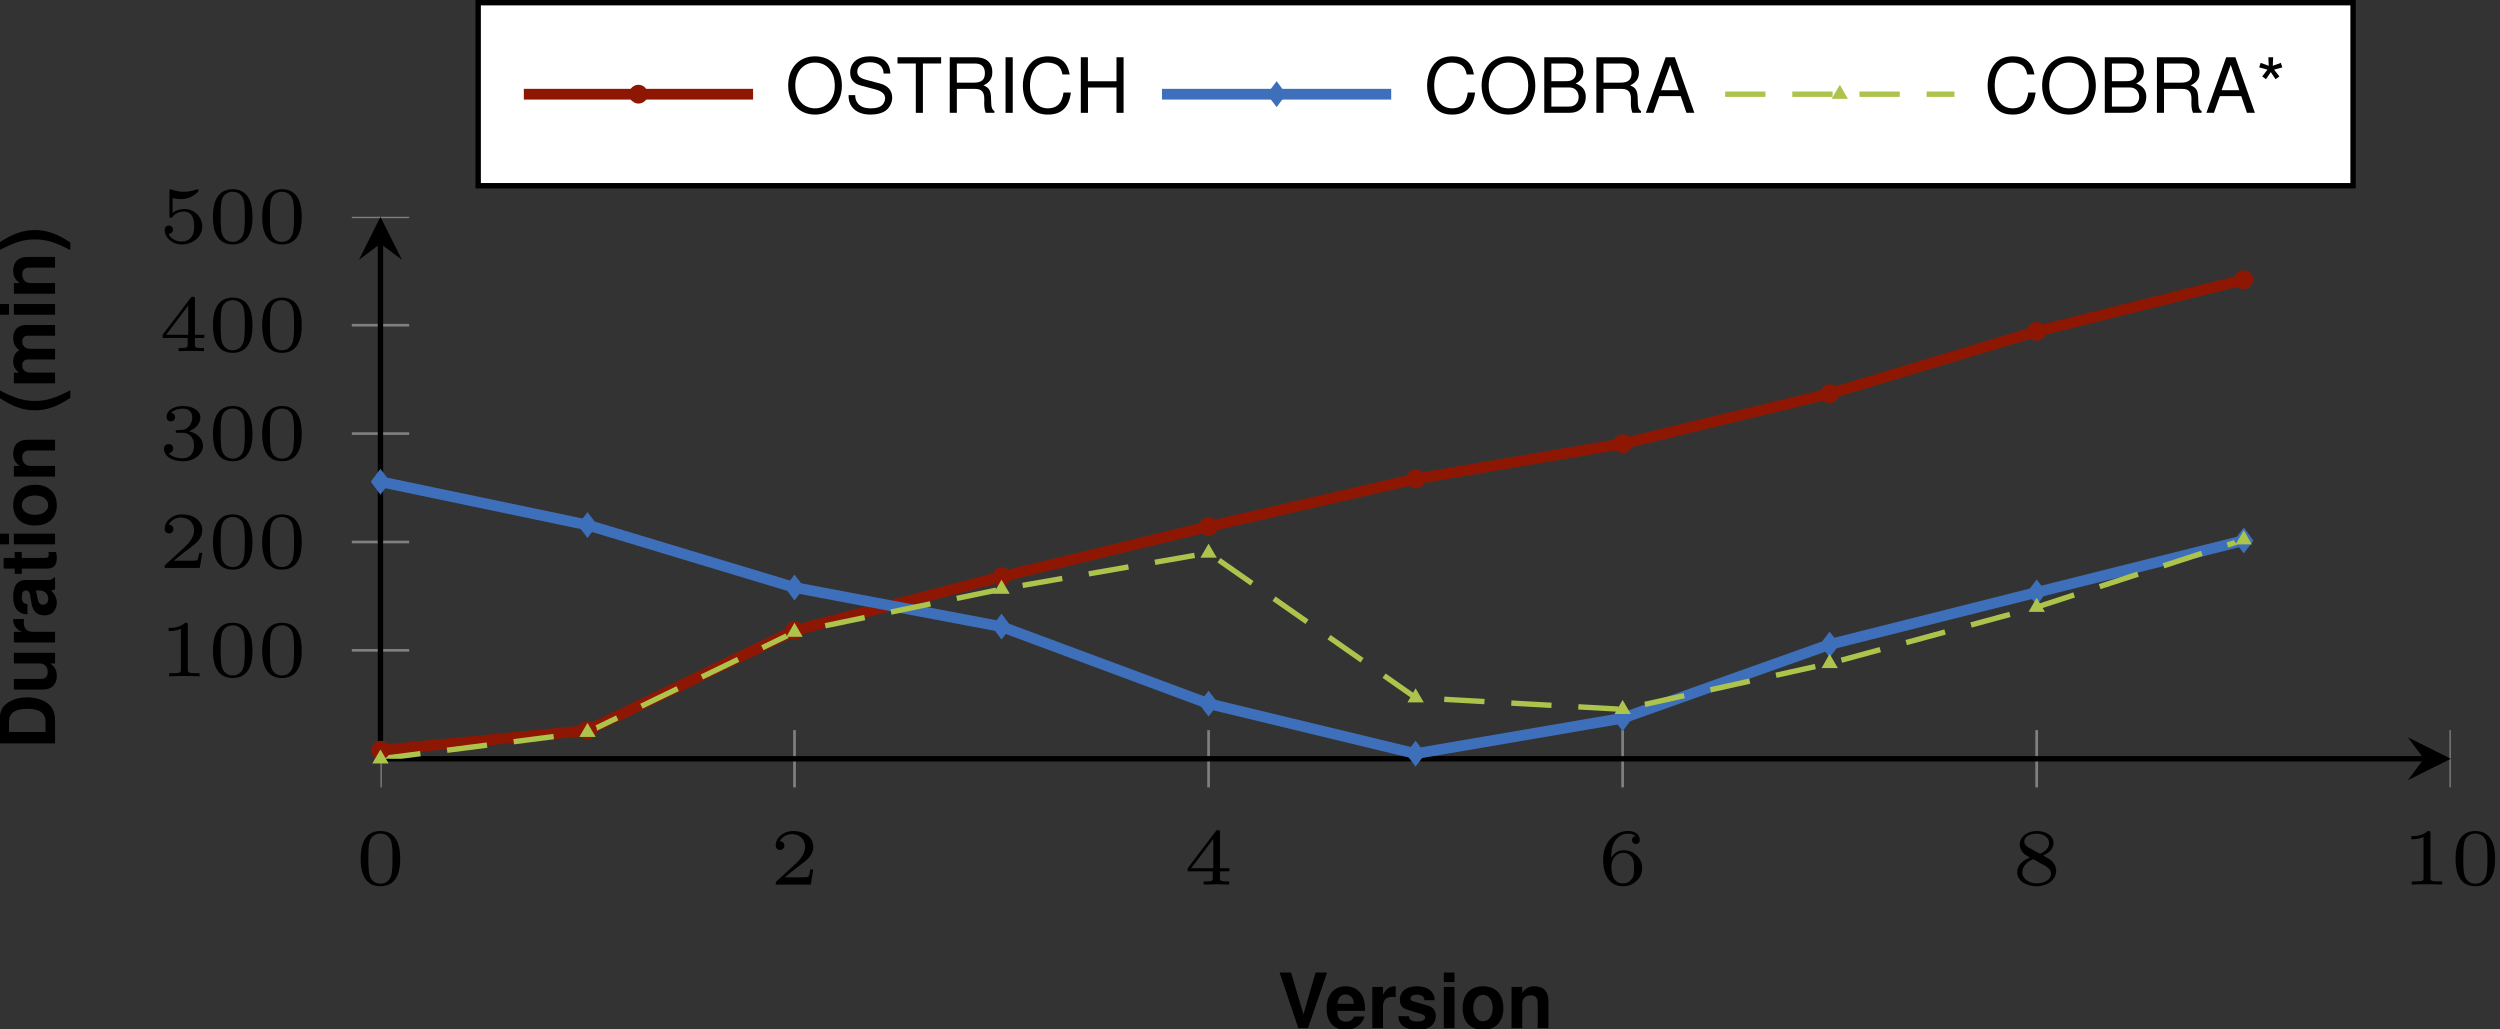 <?xml version='1.0' encoding='UTF-8'?>
<!-- This file was generated by dvisvgm 2.9.1 -->
<svg version='1.1' xmlns='http://www.w3.org/2000/svg' xmlns:xlink='http://www.w3.org/1999/xlink' width='185.474pt' height='76.356pt' viewBox='2.848 -15.309 185.474 76.356'>
<rect x="2.848" y="-15.309" width="185.474" height="76.356" fill="#333333" stroke="none"/>
<defs>
<clipPath id='clip1'>
<path d='M31.074 182.719H184.671V-140.957H31.074'/>
</clipPath>
<clipPath id='clip2'>
<path d='M-110.68 40.984V.777H326.425V40.984'/>
</clipPath>
<clipPath id='clip3'>
<path d='M31.074 40.984H184.671V.777H31.074Z'/>
</clipPath>
<path id='g1-40' d='M1.148-4.124C.498-3.146 .226-2.365 .226-1.499C.226-.628 .498 .153 1.148 1.131H1.714C1.115-.034 .922-.668 .922-1.499C.922-2.325 1.115-2.97 1.714-4.124H1.148Z'/>
<path id='g1-41' d='M.69 1.131C1.341 .153 1.612-.628 1.612-1.494C1.612-2.365 1.341-3.146 .69-4.124H.124C.724-2.959 .917-2.325 .917-1.494C.917-.668 .724-.023 .124 1.131H.69Z'/>
<path id='g1-68' d='M.436 0H2.048C2.676 0 3.072-.147 3.349-.481C3.677-.866 3.853-1.426 3.853-2.065C3.853-2.699 3.677-3.259 3.349-3.649C3.072-3.983 2.682-4.124 2.048-4.124H.436V0ZM1.284-.707V-3.417H2.048C2.687-3.417 3.004-2.97 3.004-2.059C3.004-1.154 2.687-.707 2.048-.707H1.284Z'/>
<path id='g1-86' d='M2.246 0L3.66-4.124H2.806L1.907-1.018L.99-4.124H.136L1.528 0H2.246Z'/>
<path id='g1-97' d='M2.965-.096C2.823-.226 2.783-.311 2.783-.47V-2.167C2.783-2.789 2.359-3.106 1.533-3.106S.277-2.755 .226-2.048H.99C1.03-2.365 1.16-2.467 1.55-2.467C1.856-2.467 2.008-2.365 2.008-2.161C2.008-2.059 1.957-1.969 1.873-1.924C1.765-1.867 1.765-1.867 1.375-1.805L1.058-1.748C.453-1.646 .158-1.335 .158-.786C.158-.526 .232-.311 .373-.158C.549 .023 .815 .13 1.086 .13C1.426 .13 1.737-.017 2.014-.306C2.014-.147 2.031-.091 2.105 0H2.965V-.096ZM2.008-1.228C2.008-.769 1.782-.509 1.38-.509C1.115-.509 .95-.651 .95-.877C.95-1.115 1.075-1.228 1.403-1.296L1.675-1.346C1.884-1.386 1.918-1.397 2.008-1.443V-1.228Z'/>
<path id='g1-101' d='M2.965-1.279C2.97-1.346 2.97-1.375 2.97-1.414C2.97-1.72 2.925-2.003 2.851-2.218C2.648-2.772 2.155-3.106 1.539-3.106C.662-3.106 .124-2.472 .124-1.448C.124-.47 .656 .13 1.522 .13C2.206 .13 2.761-.26 2.936-.86H2.155C2.059-.617 1.839-.475 1.55-.475C1.324-.475 1.143-.571 1.03-.741C.956-.854 .928-.99 .917-1.279H2.965ZM.928-1.805C.979-2.269 1.177-2.501 1.528-2.501C1.726-2.501 1.907-2.404 2.02-2.246C2.093-2.133 2.127-2.014 2.144-1.805H.928Z'/>
<path id='g1-105' d='M1.171-3.055H.379V0H1.171V-3.055ZM1.171-4.124H.379V-3.417H1.171V-4.124Z'/>
<path id='g1-109' d='M.339-3.055V0H1.131V-1.833C1.131-2.206 1.335-2.433 1.675-2.433C1.941-2.433 2.105-2.28 2.105-2.037V0H2.897V-1.833C2.897-2.206 3.1-2.433 3.44-2.433C3.706-2.433 3.87-2.28 3.87-2.037V0H4.662V-2.161C4.662-2.755 4.3-3.106 3.689-3.106C3.304-3.106 3.032-2.97 2.795-2.653C2.648-2.942 2.342-3.106 1.963-3.106C1.612-3.106 1.386-2.987 1.126-2.676V-3.055H.339Z'/>
<path id='g1-110' d='M.356-3.055V0H1.148V-1.833C1.148-2.195 1.403-2.433 1.788-2.433C2.127-2.433 2.297-2.246 2.297-1.884V0H3.089V-2.048C3.089-2.721 2.716-3.106 2.065-3.106C1.652-3.106 1.375-2.953 1.148-2.614V-3.055H.356Z'/>
<path id='g1-111' d='M1.703-3.106C.769-3.106 .198-2.489 .198-1.488C.198-.481 .769 .13 1.709 .13C2.636 .13 3.219-.487 3.219-1.465C3.219-2.501 2.659-3.106 1.703-3.106ZM1.709-2.467C2.144-2.467 2.427-2.076 2.427-1.477C2.427-.905 2.133-.509 1.709-.509C1.279-.509 .99-.905 .99-1.488S1.279-2.467 1.709-2.467Z'/>
<path id='g1-114' d='M.356-3.055V0H1.148V-1.624C1.148-2.088 1.38-2.32 1.844-2.32C1.929-2.32 1.986-2.314 2.093-2.297V-3.1C2.048-3.106 2.02-3.106 1.997-3.106C1.635-3.106 1.318-2.868 1.148-2.455V-3.055H.356Z'/>
<path id='g1-115' d='M2.857-2.071C2.846-2.716 2.348-3.106 1.528-3.106C.752-3.106 .272-2.716 .272-2.088C.272-1.884 .334-1.709 .441-1.59C.549-1.482 .645-1.431 .939-1.335L1.884-1.041C2.082-.979 2.15-.917 2.15-.792C2.15-.605 1.929-.492 1.561-.492C1.358-.492 1.194-.532 1.092-.6C1.007-.662 .973-.724 .939-.888H.164C.187-.221 .679 .13 1.607 .13C2.031 .13 2.354 .04 2.58-.141S2.942-.605 2.942-.905C2.942-1.301 2.744-1.556 2.342-1.675L1.341-1.963C1.12-2.031 1.064-2.076 1.064-2.201C1.064-2.37 1.245-2.484 1.522-2.484C1.901-2.484 2.088-2.348 2.093-2.071H2.857Z'/>
<path id='g1-116' d='M1.703-2.993H1.262V-3.813H.47V-2.993H.079V-2.467H.47V-.588C.47-.107 .724 .13 1.245 .13C1.42 .13 1.561 .113 1.703 .068V-.487C1.624-.475 1.578-.47 1.522-.47C1.313-.47 1.262-.532 1.262-.803V-2.467H1.703V-2.993Z'/>
<path id='g1-117' d='M3.061 0V-3.055H2.269V-1.143C2.269-.781 2.014-.543 1.629-.543C1.29-.543 1.12-.724 1.12-1.092V-3.055H.328V-.928C.328-.255 .702 .13 1.352 .13C1.765 .13 2.042-.023 2.269-.362V0H3.061Z'/>
<path id='g4-42' d='M.905-4.124L.933-3.491L.334-3.706L.226-3.372L.837-3.202L.447-2.699L.73-2.495L1.086-3.021L1.437-2.495L1.726-2.699L1.33-3.202L1.941-3.372L1.833-3.706L1.233-3.491L1.262-4.124H.905Z'/>
<path id='g4-65' d='M2.682-1.239L3.106 0H3.694L2.246-4.124H1.567L.096 0H.656L1.092-1.239H2.682ZM2.535-1.68H1.222L1.901-3.559L2.535-1.68Z'/>
<path id='g4-66' d='M.447 0H2.308C2.699 0 2.987-.107 3.208-.345C3.411-.56 3.525-.854 3.525-1.177C3.525-1.675 3.298-1.974 2.772-2.178C3.146-2.354 3.344-2.659 3.344-3.078C3.344-3.378 3.23-3.643 3.015-3.836C2.8-4.034 2.518-4.124 2.122-4.124H.447V0ZM.973-2.348V-3.66H1.991C2.286-3.66 2.45-3.621 2.591-3.513C2.738-3.4 2.817-3.23 2.817-3.004C2.817-2.783 2.738-2.608 2.591-2.495C2.45-2.387 2.286-2.348 1.991-2.348H.973ZM.973-.464V-1.884H2.257C2.512-1.884 2.682-1.822 2.806-1.686C2.931-1.556 2.998-1.375 2.998-1.171C2.998-.973 2.931-.792 2.806-.662C2.682-.526 2.512-.464 2.257-.464H.973Z'/>
<path id='g4-67' d='M3.745-2.846C3.581-3.751 3.061-4.192 2.155-4.192C1.601-4.192 1.154-4.017 .849-3.677C.475-3.27 .272-2.682 .272-2.014C.272-1.335 .481-.752 .871-.351C1.188-.023 1.595 .13 2.133 .13C3.14 .13 3.706-.413 3.83-1.505H3.287C3.242-1.222 3.185-1.03 3.1-.866C2.931-.526 2.58-.334 2.139-.334C1.318-.334 .798-.99 .798-2.02C.798-3.078 1.296-3.728 2.093-3.728C2.427-3.728 2.738-3.626 2.908-3.468C3.061-3.327 3.146-3.151 3.208-2.846H3.745Z'/>
<path id='g4-72' d='M3.117-1.878V0H3.643V-4.124H3.117V-2.342H.996V-4.124H.47V0H1.001V-1.878H3.117Z'/>
<path id='g4-73' d='M1.098-4.124H.566V0H1.098V-4.124Z'/>
<path id='g4-79' d='M2.201-4.192C1.018-4.192 .215-3.321 .215-2.031S1.018 .13 2.206 .13C2.704 .13 3.151-.023 3.485-.306C3.932-.685 4.198-1.324 4.198-1.997C4.198-3.327 3.411-4.192 2.201-4.192ZM2.201-3.728C3.095-3.728 3.672-3.049 3.672-2.008C3.672-1.013 3.078-.334 2.206-.334C1.33-.334 .741-1.013 .741-2.031S1.33-3.728 2.201-3.728Z'/>
<path id='g4-82' d='M1.052-1.776H2.41C2.88-1.776 3.089-1.55 3.089-1.041L3.083-.673C3.083-.419 3.129-.17 3.202 0H3.841V-.13C3.643-.266 3.604-.413 3.592-.962C3.587-1.641 3.479-1.844 3.032-2.037C3.496-2.263 3.683-2.552 3.683-3.021C3.683-3.734 3.236-4.124 2.427-4.124H.526V0H1.052V-1.776ZM1.052-2.24V-3.66H2.325C2.619-3.66 2.789-3.615 2.919-3.502C3.061-3.383 3.134-3.196 3.134-2.948C3.134-2.461 2.885-2.24 2.325-2.24H1.052Z'/>
<path id='g4-83' d='M3.372-2.914C3.366-3.723 2.812-4.192 1.861-4.192C.956-4.192 .396-3.728 .396-2.981C.396-2.478 .662-2.161 1.205-2.02L2.229-1.748C2.75-1.612 2.987-1.403 2.987-1.081C2.987-.86 2.868-.634 2.693-.509C2.529-.396 2.269-.334 1.935-.334C1.488-.334 1.182-.441 .984-.679C.832-.86 .764-1.058 .769-1.313H.272C.277-.933 .351-.685 .515-.458C.798-.074 1.273 .13 1.901 .13C2.393 .13 2.795 .017 3.061-.187C3.338-.407 3.513-.775 3.513-1.131C3.513-1.641 3.196-2.014 2.636-2.167L1.601-2.444C1.103-2.58 .922-2.738 .922-3.055C.922-3.474 1.29-3.751 1.844-3.751C2.501-3.751 2.868-3.451 2.874-2.914H3.372Z'/>
<path id='g4-84' d='M2.003-3.66H3.355V-4.124H.119V-3.66H1.477V0H2.003V-3.66Z'/>
<path id='g2-48' d='M3.288-1.907C3.288-2.343 3.288-3.975 1.823-3.975S.359-2.343 .359-1.907C.359-1.476 .359 .126 1.823 .126S3.288-1.476 3.288-1.907ZM1.823-.066C1.572-.066 1.166-.185 1.022-.681C.927-1.028 .927-1.614 .927-1.985C.927-2.385 .927-2.845 1.01-3.168C1.16-3.706 1.614-3.784 1.823-3.784C2.098-3.784 2.493-3.652 2.624-3.198C2.714-2.881 2.72-2.445 2.72-1.985C2.72-1.602 2.72-.998 2.618-.664C2.451-.143 2.02-.066 1.823-.066Z'/>
<path id='g2-49' d='M2.146-3.796C2.146-3.975 2.122-3.975 1.943-3.975C1.548-3.593 .938-3.593 .723-3.593V-3.359C.879-3.359 1.273-3.359 1.632-3.527V-.508C1.632-.311 1.632-.233 1.016-.233H.759V0C1.088-.024 1.554-.024 1.889-.024S2.69-.024 3.019 0V-.233H2.762C2.146-.233 2.146-.311 2.146-.508V-3.796Z'/>
<path id='g2-50' d='M3.216-1.118H2.995C2.983-1.034 2.923-.64 2.833-.574C2.792-.538 2.307-.538 2.224-.538H1.106L1.871-1.16C2.074-1.321 2.606-1.704 2.792-1.883C2.971-2.062 3.216-2.367 3.216-2.792C3.216-3.539 2.54-3.975 1.739-3.975C.968-3.975 .43-3.467 .43-2.905C.43-2.6 .687-2.564 .753-2.564C.903-2.564 1.076-2.672 1.076-2.887C1.076-3.019 .998-3.21 .735-3.21C.873-3.515 1.237-3.742 1.65-3.742C2.277-3.742 2.612-3.276 2.612-2.792C2.612-2.367 2.331-1.931 1.913-1.548L.496-.251C.436-.191 .43-.185 .43 0H3.031L3.216-1.118Z'/>
<path id='g2-51' d='M1.757-1.985C2.266-1.985 2.606-1.644 2.606-1.034C2.606-.377 2.212-.09 1.775-.09C1.614-.09 .998-.126 .729-.472C.962-.496 1.058-.652 1.058-.813C1.058-1.016 .915-1.154 .717-1.154C.556-1.154 .377-1.052 .377-.801C.377-.209 1.034 .126 1.793 .126C2.678 .126 3.27-.442 3.27-1.034C3.27-1.47 2.935-1.931 2.224-2.11C2.696-2.266 3.078-2.648 3.078-3.138C3.078-3.616 2.517-3.975 1.799-3.975C1.1-3.975 .568-3.652 .568-3.162C.568-2.905 .765-2.833 .885-2.833C1.04-2.833 1.201-2.941 1.201-3.15C1.201-3.335 1.07-3.443 .909-3.467C1.19-3.778 1.733-3.778 1.787-3.778C2.092-3.778 2.475-3.634 2.475-3.138C2.475-2.809 2.289-2.236 1.692-2.2C1.584-2.194 1.423-2.182 1.369-2.182C1.309-2.176 1.243-2.17 1.243-2.08C1.243-1.985 1.309-1.985 1.411-1.985H1.757Z'/>
<path id='g2-52' d='M3.371-.98V-1.213H2.672V-3.856C2.672-3.993 2.672-4.035 2.523-4.035C2.415-4.035 2.403-4.017 2.349-3.945L.275-1.213V-.98H2.134V-.502C2.134-.305 2.134-.233 1.632-.233H1.459V0C1.578-.006 2.14-.024 2.403-.024S3.228-.006 3.347 0V-.233H3.174C2.672-.233 2.672-.305 2.672-.502V-.98H3.371ZM2.176-3.383V-1.213H.532L2.176-3.383Z'/>
<path id='g2-53' d='M1.016-3.318C1.213-3.264 1.423-3.24 1.626-3.24C1.757-3.24 2.092-3.24 2.469-3.449C2.57-3.509 2.941-3.754 2.941-3.879C2.941-3.957 2.881-3.975 2.857-3.975C2.839-3.975 2.833-3.975 2.768-3.951C2.552-3.867 2.248-3.784 1.859-3.784C1.566-3.784 1.243-3.838 .974-3.939C.915-3.963 .891-3.975 .867-3.975C.783-3.975 .783-3.909 .783-3.814V-2.02C.783-1.919 .783-1.847 .891-1.847C.944-1.847 .962-1.871 1.004-1.919C1.154-2.11 1.417-2.313 1.883-2.313C2.618-2.313 2.618-1.417 2.618-1.225C2.618-.992 2.6-.658 2.403-.412C2.218-.185 1.943-.09 1.686-.09C1.273-.09 .861-.317 .717-.664C1.01-.669 1.046-.903 1.046-.974C1.046-1.136 .921-1.279 .735-1.279C.681-1.279 .43-1.249 .43-.95C.43-.4 .95 .126 1.704 .126C2.523 .126 3.216-.454 3.216-1.201C3.216-1.883 2.666-2.505 1.895-2.505C1.506-2.505 1.207-2.379 1.016-2.218V-3.318Z'/>
<path id='g2-54' d='M.974-1.979C.98-2.277 .992-2.774 1.201-3.144C1.465-3.599 1.859-3.778 2.218-3.778C2.355-3.778 2.63-3.754 2.774-3.587C2.552-3.551 2.517-3.395 2.517-3.3C2.517-3.144 2.624-3.013 2.803-3.013S3.096-3.126 3.096-3.312C3.096-3.676 2.821-3.975 2.212-3.975C1.285-3.975 .377-3.168 .377-1.895C.377-.442 1.052 .126 1.841 .126C2.074 .126 2.481 .09 2.845-.263C3.037-.454 3.27-.693 3.27-1.219C3.27-1.423 3.246-1.805 2.881-2.146C2.672-2.337 2.409-2.546 1.901-2.546C1.482-2.546 1.178-2.331 .974-1.979ZM1.835-.09C.992-.09 .992-1.118 .992-1.351C.992-1.865 1.333-2.355 1.871-2.355C2.182-2.355 2.361-2.23 2.505-2.038C2.672-1.805 2.672-1.536 2.672-1.219C2.672-.807 2.66-.604 2.457-.365C2.313-.185 2.122-.09 1.835-.09Z'/>
<path id='g2-56' d='M2.301-2.158C2.744-2.355 3.078-2.648 3.078-3.078C3.078-3.664 2.451-3.975 1.829-3.975C1.154-3.975 .568-3.569 .568-2.965C.568-2.594 .813-2.307 1.064-2.158C1.124-2.122 1.267-2.044 1.327-2.008C.933-1.859 .377-1.524 .377-.921C.377-.221 1.124 .126 1.817 .126C2.612 .126 3.27-.353 3.27-1.016C3.27-1.429 3.019-1.674 2.929-1.763C2.815-1.871 2.517-2.038 2.301-2.158ZM1.219-2.75C1.207-2.756 .903-2.923 .903-3.198C.903-3.587 1.375-3.778 1.817-3.778C2.283-3.778 2.744-3.521 2.744-3.072C2.744-2.612 2.248-2.367 2.08-2.283L1.219-2.75ZM1.566-1.883C1.632-1.847 2.271-1.488 2.433-1.405C2.558-1.327 2.887-1.148 2.887-.807C2.887-.335 2.337-.09 1.829-.09C1.273-.09 .759-.412 .759-.921S1.237-1.763 1.566-1.883Z'/>
</defs>
<g id='page1'>
<path d='M31.074 43.109V38.859M61.793 43.109V38.859M92.512 43.109V38.859M123.23 43.109V38.859M153.949 43.109V38.859M184.671 43.109V38.859' stroke='#808080' fill='none' stroke-width='.199' stroke-miterlimit='10' clip-path='url(#clip1)'/>
<path d='M28.949 32.941H33.203M28.949 24.902H33.203M28.949 16.859H33.203M28.949 8.816H33.203M28.949 .777H33.203' stroke='#808080' fill='none' stroke-width='.199' stroke-miterlimit='10' clip-path='url(#clip2)'/>
<path d='M31.074 40.984H182.675' stroke='#000' fill='none' stroke-width='.399' stroke-miterlimit='10'/>
<path d='M184.672 40.984L181.481 39.391L182.676 40.984L181.481 42.578'/>
<path d='M31.074 40.984V2.769' stroke='#000' fill='none' stroke-width='.399' stroke-miterlimit='10'/>
<path d='M31.074 .777L29.48 3.965L31.074 2.77L32.668 3.965'/>
<g transform='matrix(1 0 0 1 -33.266 32.526)'>
<use x='62.515' y='17.791' xlink:href='#g2-48'/>
</g>
<g transform='matrix(1 0 0 1 -2.547 32.526)'>
<use x='62.515' y='17.791' xlink:href='#g2-50'/>
</g>
<g transform='matrix(1 0 0 1 28.172 32.526)'>
<use x='62.515' y='17.791' xlink:href='#g2-52'/>
</g>
<g transform='matrix(1 0 0 1 58.891 32.526)'>
<use x='62.515' y='17.791' xlink:href='#g2-54'/>
</g>
<g transform='matrix(1 0 0 1 89.61 32.526)'>
<use x='62.515' y='17.791' xlink:href='#g2-56'/>
</g>
<g transform='matrix(1 0 0 1 118.502 32.526)'>
<use x='62.515' y='17.791' xlink:href='#g2-49'/>
<use x='66.168' y='17.791' xlink:href='#g2-48'/>
</g>
<g transform='matrix(1 0 0 1 -47.878 17.078)'>
<use x='62.515' y='17.791' xlink:href='#g2-49'/>
<use x='66.168' y='17.791' xlink:href='#g2-48'/>
<use x='69.821' y='17.791' xlink:href='#g2-48'/>
</g>
<g transform='matrix(1 0 0 1 -47.878 9.037)'>
<use x='62.515' y='17.791' xlink:href='#g2-50'/>
<use x='66.168' y='17.791' xlink:href='#g2-48'/>
<use x='69.821' y='17.791' xlink:href='#g2-48'/>
</g>
<g transform='matrix(1 0 0 1 -47.878 .995)'>
<use x='62.515' y='17.791' xlink:href='#g2-51'/>
<use x='66.168' y='17.791' xlink:href='#g2-48'/>
<use x='69.821' y='17.791' xlink:href='#g2-48'/>
</g>
<g transform='matrix(1 0 0 1 -47.878 -7.047)'>
<use x='62.515' y='17.791' xlink:href='#g2-52'/>
<use x='66.168' y='17.791' xlink:href='#g2-48'/>
<use x='69.821' y='17.791' xlink:href='#g2-48'/>
</g>
<g transform='matrix(1 0 0 1 -47.878 -15.089)'>
<use x='62.515' y='17.791' xlink:href='#g2-53'/>
<use x='66.168' y='17.791' xlink:href='#g2-48'/>
<use x='69.821' y='17.791' xlink:href='#g2-48'/>
</g>
<path d='M31.074 40.352L46.434 38.879L61.793 31.469L77.152 27.473L92.512 23.754L107.871 20.219L123.231 17.609L138.589 13.895L153.949 9.273L169.312 5.441' stroke='#8e1704' fill='none' stroke-width='.797' stroke-miterlimit='10' clip-path='url(#clip3)'/>
<path d='M31.074 20.43L46.434 23.641L61.793 28.277L77.152 31.184L92.512 36.895L107.871 40.605L123.231 37.973L138.589 32.504L153.949 28.637L169.312 24.793' stroke='#3e6fba' fill='none' stroke-width='.797' stroke-miterlimit='10' clip-path='url(#clip3)'/>
<path d='M31.074 40.984L46.434 39.016L61.793 31.59L77.152 28.395L92.512 25.715L107.871 36.453L123.231 37.316L138.589 33.906L153.949 29.734L169.312 24.73' stroke='#acc44b' fill='none' stroke-width='.399' stroke-miterlimit='10' stroke-dasharray='2.989,1.993' clip-path='url(#clip3)'/>
<path d='M31.375 40.352C31.375 40.188 31.242 40.051 31.074 40.051C30.91 40.051 30.777 40.188 30.777 40.352C30.777 40.516 30.91 40.652 31.074 40.652C31.242 40.652 31.375 40.516 31.375 40.352Z' fill='#8e1704'/>
<path d='M31.375 40.352C31.375 40.188 31.242 40.051 31.074 40.051C30.91 40.051 30.777 40.188 30.777 40.352C30.777 40.516 30.91 40.652 31.074 40.652C31.242 40.652 31.375 40.516 31.375 40.352Z' stroke='#8e1704' fill='none' stroke-width='.797' stroke-miterlimit='10'/>
<path d='M46.734 38.879C46.734 38.715 46.602 38.578 46.434 38.578C46.27 38.578 46.137 38.715 46.137 38.879C46.137 39.043 46.27 39.176 46.434 39.176C46.602 39.176 46.734 39.043 46.734 38.879Z' fill='#8e1704'/>
<path d='M46.734 38.879C46.734 38.715 46.602 38.578 46.434 38.578C46.27 38.578 46.137 38.715 46.137 38.879C46.137 39.043 46.27 39.176 46.434 39.176C46.602 39.176 46.734 39.043 46.734 38.879Z' stroke='#8e1704' fill='none' stroke-width='.797' stroke-miterlimit='10'/>
<path d='M62.094 31.469C62.094 31.301 61.961 31.168 61.793 31.168C61.629 31.168 61.496 31.301 61.496 31.469C61.496 31.633 61.629 31.766 61.793 31.766C61.961 31.766 62.094 31.633 62.094 31.469Z' fill='#8e1704'/>
<path d='M62.094 31.469C62.094 31.301 61.961 31.168 61.793 31.168C61.629 31.168 61.496 31.301 61.496 31.469C61.496 31.633 61.629 31.766 61.793 31.766C61.961 31.766 62.094 31.633 62.094 31.469Z' stroke='#8e1704' fill='none' stroke-width='.797' stroke-miterlimit='10'/>
<path d='M77.453 27.473C77.453 27.309 77.32 27.172 77.152 27.172C76.988 27.172 76.856 27.309 76.856 27.473C76.856 27.637 76.988 27.77 77.152 27.77C77.32 27.77 77.453 27.637 77.453 27.473Z' fill='#8e1704'/>
<path d='M77.453 27.473C77.453 27.309 77.32 27.172 77.152 27.172C76.988 27.172 76.856 27.309 76.856 27.473C76.856 27.637 76.988 27.77 77.152 27.77C77.32 27.77 77.453 27.637 77.453 27.473Z' stroke='#8e1704' fill='none' stroke-width='.797' stroke-miterlimit='10'/>
<path d='M92.812 23.754C92.812 23.59 92.68 23.453 92.512 23.453C92.348 23.453 92.215 23.59 92.215 23.754C92.215 23.918 92.348 24.051 92.512 24.051C92.68 24.051 92.812 23.918 92.812 23.754Z' fill='#8e1704'/>
<path d='M92.812 23.754C92.812 23.59 92.68 23.453 92.512 23.453C92.348 23.453 92.215 23.59 92.215 23.754C92.215 23.918 92.348 24.051 92.512 24.051C92.68 24.051 92.812 23.918 92.812 23.754Z' stroke='#8e1704' fill='none' stroke-width='.797' stroke-miterlimit='10'/>
<path d='M108.172 20.219C108.172 20.055 108.039 19.922 107.871 19.922C107.707 19.922 107.574 20.055 107.574 20.219C107.574 20.383 107.707 20.52 107.871 20.52C108.039 20.52 108.172 20.383 108.172 20.219Z' fill='#8e1704'/>
<path d='M108.172 20.219C108.172 20.055 108.039 19.922 107.871 19.922C107.707 19.922 107.574 20.055 107.574 20.219C107.574 20.383 107.707 20.52 107.871 20.52C108.039 20.52 108.172 20.383 108.172 20.219Z' stroke='#8e1704' fill='none' stroke-width='.797' stroke-miterlimit='10'/>
<path d='M123.531 17.609C123.531 17.441 123.398 17.309 123.231 17.309C123.066 17.309 122.934 17.441 122.934 17.609C122.934 17.773 123.066 17.906 123.231 17.906C123.398 17.906 123.531 17.773 123.531 17.609Z' fill='#8e1704'/>
<path d='M123.531 17.609C123.531 17.441 123.398 17.309 123.231 17.309C123.066 17.309 122.934 17.441 122.934 17.609C122.934 17.773 123.066 17.906 123.231 17.906C123.398 17.906 123.531 17.773 123.531 17.609Z' stroke='#8e1704' fill='none' stroke-width='.797' stroke-miterlimit='10'/>
<path d='M138.89 13.895C138.89 13.73 138.757 13.598 138.589 13.598C138.425 13.598 138.293 13.73 138.293 13.895C138.293 14.062 138.425 14.195 138.589 14.195C138.757 14.195 138.89 14.062 138.89 13.895Z' fill='#8e1704'/>
<path d='M138.89 13.895C138.89 13.73 138.757 13.598 138.589 13.598C138.425 13.598 138.293 13.73 138.293 13.895C138.293 14.062 138.425 14.195 138.589 14.195C138.757 14.195 138.89 14.062 138.89 13.895Z' stroke='#8e1704' fill='none' stroke-width='.797' stroke-miterlimit='10'/>
<path d='M154.25 9.273C154.25 9.105 154.117 8.973 153.949 8.973C153.785 8.973 153.652 9.105 153.652 9.273C153.652 9.438 153.785 9.57 153.949 9.57C154.117 9.57 154.25 9.438 154.25 9.273Z' fill='#8e1704'/>
<path d='M154.25 9.273C154.25 9.105 154.117 8.973 153.949 8.973C153.785 8.973 153.652 9.105 153.652 9.273C153.652 9.438 153.785 9.57 153.949 9.57C154.117 9.57 154.25 9.438 154.25 9.273Z' stroke='#8e1704' fill='none' stroke-width='.797' stroke-miterlimit='10'/>
<path d='M169.609 5.441C169.609 5.277 169.476 5.144 169.312 5.144C169.144 5.144 169.011 5.277 169.011 5.441C169.011 5.606 169.144 5.742 169.312 5.742C169.476 5.742 169.609 5.606 169.609 5.441Z' fill='#8e1704'/>
<path d='M169.609 5.441C169.609 5.277 169.476 5.144 169.312 5.144C169.144 5.144 169.011 5.277 169.011 5.441C169.011 5.606 169.144 5.742 169.312 5.742C169.476 5.742 169.609 5.606 169.609 5.441Z' stroke='#8e1704' fill='none' stroke-width='.797' stroke-miterlimit='10'/>
<path d='M31.074 20.133L31.301 20.43L31.074 20.73L30.852 20.43Z' fill='#8e1704'/>
<path d='M31.074 20.133L31.301 20.43L31.074 20.73L30.852 20.43Z' stroke='#3e6fba' fill='none' stroke-width='.797' stroke-miterlimit='10'/>
<path d='M46.434 23.344L46.66 23.641L46.434 23.941L46.211 23.641Z' fill='#8e1704'/>
<path d='M46.434 23.344L46.66 23.641L46.434 23.941L46.211 23.641Z' stroke='#3e6fba' fill='none' stroke-width='.797' stroke-miterlimit='10'/>
<path d='M61.793 27.98L62.02 28.277L61.793 28.578L61.57 28.277Z' fill='#8e1704'/>
<path d='M61.793 27.98L62.02 28.277L61.793 28.578L61.57 28.277Z' stroke='#3e6fba' fill='none' stroke-width='.797' stroke-miterlimit='10'/>
<path d='M77.152 30.883L77.379 31.184L77.152 31.48L76.93 31.184Z' fill='#8e1704'/>
<path d='M77.152 30.883L77.379 31.184L77.152 31.48L76.93 31.184Z' stroke='#3e6fba' fill='none' stroke-width='.797' stroke-miterlimit='10'/>
<path d='M92.512 36.594L92.738 36.895L92.512 37.191L92.289 36.895Z' fill='#8e1704'/>
<path d='M92.512 36.594L92.738 36.895L92.512 37.191L92.289 36.895Z' stroke='#3e6fba' fill='none' stroke-width='.797' stroke-miterlimit='10'/>
<path d='M107.871 40.305L108.098 40.605L107.871 40.906L107.648 40.605Z' fill='#8e1704'/>
<path d='M107.871 40.305L108.098 40.605L107.871 40.906L107.648 40.605Z' stroke='#3e6fba' fill='none' stroke-width='.797' stroke-miterlimit='10'/>
<path d='M123.231 37.676L123.457 37.973L123.231 38.273L123.008 37.973Z' fill='#8e1704'/>
<path d='M123.231 37.676L123.457 37.973L123.231 38.273L123.008 37.973Z' stroke='#3e6fba' fill='none' stroke-width='.797' stroke-miterlimit='10'/>
<path d='M138.589 32.207L138.816 32.504L138.589 32.805L138.367 32.504Z' fill='#8e1704'/>
<path d='M138.589 32.207L138.816 32.504L138.589 32.805L138.367 32.504Z' stroke='#3e6fba' fill='none' stroke-width='.797' stroke-miterlimit='10'/>
<path d='M153.949 28.34L154.175 28.637L153.949 28.938L153.726 28.637Z' fill='#8e1704'/>
<path d='M153.949 28.34L154.175 28.637L153.949 28.938L153.726 28.637Z' stroke='#3e6fba' fill='none' stroke-width='.797' stroke-miterlimit='10'/>
<path d='M169.312 24.492L169.535 24.793L169.312 25.09L169.086 24.793Z' fill='#8e1704'/>
<path d='M169.312 24.492L169.535 24.793L169.312 25.09L169.086 24.793Z' stroke='#3e6fba' fill='none' stroke-width='.797' stroke-miterlimit='10'/>
<path d='M31.074 40.688L31.336 41.133H30.816Z' fill='#8e1704'/>
<path d='M31.074 40.688L31.336 41.133H30.816Z' stroke='#acc44b' fill='none' stroke-width='.399' stroke-miterlimit='10'/>
<path d='M46.434 38.719L46.695 39.164H46.176Z' fill='#8e1704'/>
<path d='M46.434 38.719L46.695 39.164H46.176Z' stroke='#acc44b' fill='none' stroke-width='.399' stroke-miterlimit='10'/>
<path d='M61.793 31.289L62.055 31.738H61.535Z' fill='#8e1704'/>
<path d='M61.793 31.289L62.055 31.738H61.535Z' stroke='#acc44b' fill='none' stroke-width='.399' stroke-miterlimit='10'/>
<path d='M77.152 28.094L77.414 28.543H76.894Z' fill='#8e1704'/>
<path d='M77.152 28.094L77.414 28.543H76.894Z' stroke='#acc44b' fill='none' stroke-width='.399' stroke-miterlimit='10'/>
<path d='M92.512 25.418L92.773 25.863H92.254Z' fill='#8e1704'/>
<path d='M92.512 25.418L92.773 25.863H92.254Z' stroke='#acc44b' fill='none' stroke-width='.399' stroke-miterlimit='10'/>
<path d='M107.871 36.156L108.133 36.602H107.613Z' fill='#8e1704'/>
<path d='M107.871 36.156L108.133 36.602H107.613Z' stroke='#acc44b' fill='none' stroke-width='.399' stroke-miterlimit='10'/>
<path d='M123.231 37.016L123.492 37.465H122.973Z' fill='#8e1704'/>
<path d='M123.231 37.016L123.492 37.465H122.973Z' stroke='#acc44b' fill='none' stroke-width='.399' stroke-miterlimit='10'/>
<path d='M138.589 33.605L138.851 34.055H138.332Z' fill='#8e1704'/>
<path d='M138.589 33.605L138.851 34.055H138.332Z' stroke='#acc44b' fill='none' stroke-width='.399' stroke-miterlimit='10'/>
<path d='M153.949 29.438L154.211 29.887H153.691Z' fill='#8e1704'/>
<path d='M153.949 29.438L154.211 29.887H153.691Z' stroke='#acc44b' fill='none' stroke-width='.399' stroke-miterlimit='10'/>
<path d='M169.312 24.43L169.57 24.879H169.05Z' fill='#8e1704'/>
<path d='M169.312 24.43L169.57 24.879H169.05Z' stroke='#acc44b' fill='none' stroke-width='.399' stroke-miterlimit='10'/>
<g transform='matrix(1 0 0 1 35.128 43.177)'>
<use x='62.515' y='17.791' xlink:href='#g1-86'/>
<use x='66.018' y='17.791' xlink:href='#g1-101'/>
<use x='69.176' y='17.791' xlink:href='#g1-114'/>
<use x='71.3' y='17.791' xlink:href='#g1-115'/>
<use x='74.457' y='17.791' xlink:href='#g1-105'/>
<use x='76.035' y='17.791' xlink:href='#g1-111'/>
<use x='79.505' y='17.791' xlink:href='#g1-110'/>
</g>
<g transform='matrix(0 -1 1 0 -10.858 102.796)'>
<use x='62.515' y='17.791' xlink:href='#g1-68'/>
<use x='66.615' y='17.791' xlink:href='#g1-117'/>
<use x='70.084' y='17.791' xlink:href='#g1-114'/>
<use x='72.293' y='17.791' xlink:href='#g1-97'/>
<use x='75.451' y='17.791' xlink:href='#g1-116'/>
<use x='77.342' y='17.791' xlink:href='#g1-105'/>
<use x='78.92' y='17.791' xlink:href='#g1-111'/>
<use x='82.39' y='17.791' xlink:href='#g1-110'/>
<use x='87.438' y='17.791' xlink:href='#g1-40'/>
<use x='89.329' y='17.791' xlink:href='#g1-109'/>
<use x='94.377' y='17.791' xlink:href='#g1-105'/>
<use x='95.956' y='17.791' xlink:href='#g1-110'/>
<use x='99.426' y='17.791' xlink:href='#g1-41'/>
</g>
<path d='M38.324-1.531H177.421V-15.109H38.324Z' fill='#fff'/>
<path d='M38.324-1.531H177.421V-15.109H38.324Z' stroke='#000' fill='none' stroke-width='.399' stroke-miterlimit='10'/>
<path d='M41.711-8.32H50.215H58.719' stroke='#8e1704' fill='none' stroke-width='.797' stroke-miterlimit='10'/>
<path d='M50.512-8.32C50.512-8.484 50.379-8.621 50.215-8.621C50.051-8.621 49.914-8.484 49.914-8.32C49.914-8.156 50.051-8.023 50.215-8.023C50.379-8.023 50.512-8.156 50.512-8.32Z' fill='#8e1704'/>
<path d='M50.512-8.32C50.512-8.484 50.379-8.621 50.215-8.621C50.051-8.621 49.914-8.484 49.914-8.32C49.914-8.156 50.051-8.023 50.215-8.023C50.379-8.023 50.512-8.156 50.512-8.32Z' stroke='#8e1704' fill='none' stroke-width='.797' stroke-miterlimit='10'/>
<g transform='matrix(1 0 0 1 -33.98 -24.729)'>
<use x='95.089' y='17.791' xlink:href='#g4-79'/>
<use x='99.507' y='17.791' xlink:href='#g4-83'/>
<use x='103.295' y='17.791' xlink:href='#g4-84'/>
<use x='106.764' y='17.791' xlink:href='#g4-82'/>
<use x='110.864' y='17.791' xlink:href='#g4-73'/>
<use x='112.443' y='17.791' xlink:href='#g4-67'/>
<use x='116.543' y='17.791' xlink:href='#g4-72'/>
</g>
<path d='M89.055-8.32H97.559H106.062' stroke='#3e6fba' fill='none' stroke-width='.797' stroke-miterlimit='10'/>
<path d='M97.559-8.621L97.781-8.32L97.559-8.023L97.332-8.32Z' fill='#8e1704'/>
<path d='M97.559-8.621L97.781-8.32L97.559-8.023L97.332-8.32Z' stroke='#3e6fba' fill='none' stroke-width='.797' stroke-miterlimit='10'/>
<g transform='matrix(1 0 0 1 -31.3 -24.729)'>
<use x='139.753' y='17.791' xlink:href='#g4-67'/>
<use x='143.853' y='17.791' xlink:href='#g4-79'/>
<use x='148.271' y='17.791' xlink:href='#g4-66'/>
<use x='152.058' y='17.791' xlink:href='#g4-82'/>
<use x='156.158' y='17.791' xlink:href='#g4-65'/>
</g>
<path d='M130.836-8.32H139.344H147.848' stroke='#acc44b' fill='none' stroke-width='.399' stroke-miterlimit='10' stroke-dasharray='2.989,1.993'/>
<path d='M139.344-8.621L139.602-8.172H139.082Z' fill='#8e1704'/>
<path d='M139.344-8.621L139.602-8.172H139.082Z' stroke='#acc44b' fill='none' stroke-width='.399' stroke-miterlimit='10'/>
<g transform='matrix(1 0 0 1 -32.404 -24.729)'>
<use x='182.442' y='17.791' xlink:href='#g4-67'/>
<use x='186.542' y='17.791' xlink:href='#g4-79'/>
<use x='190.96' y='17.791' xlink:href='#g4-66'/>
<use x='194.748' y='17.791' xlink:href='#g4-82'/>
<use x='198.848' y='17.791' xlink:href='#g4-65'/>
<use x='202.635' y='17.791' xlink:href='#g4-42'/>
</g>
</g>
</svg>